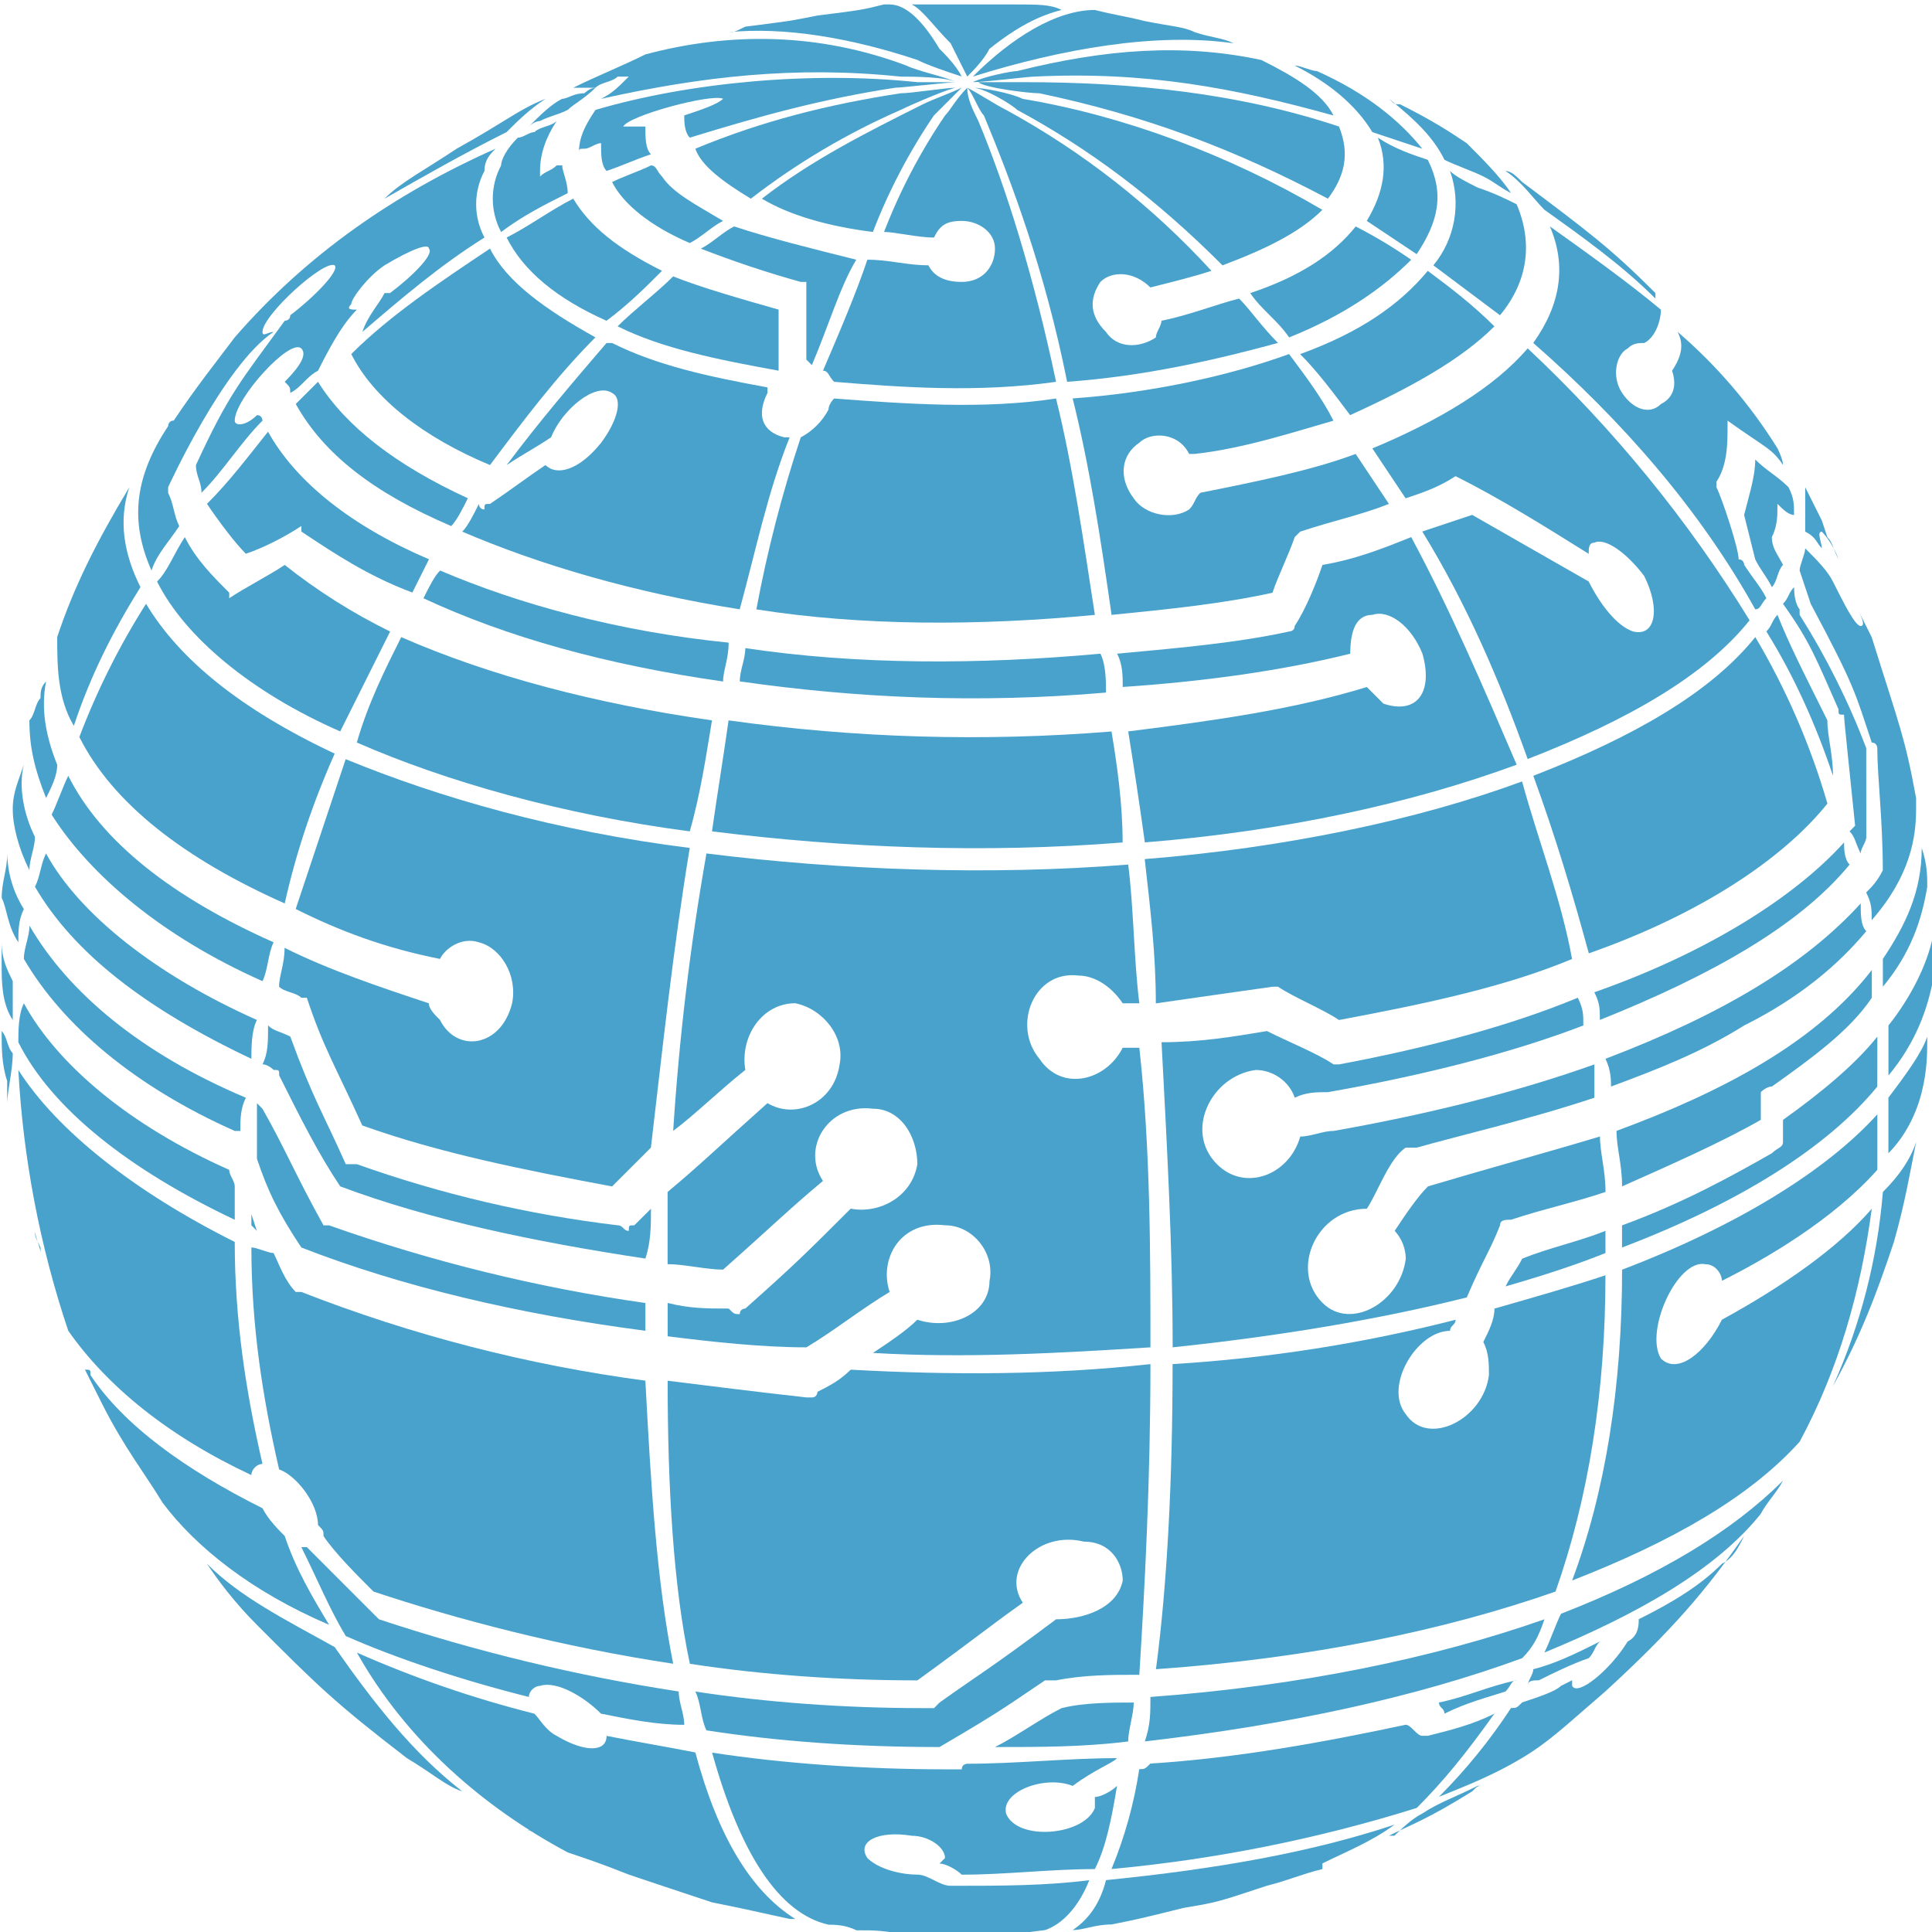 <?xml version="1.0" encoding="UTF-8"?>
<svg width="512px" height="512px" viewBox="0 0 512 512" version="1.1" xmlns="http://www.w3.org/2000/svg" xmlns:xlink="http://www.w3.org/1999/xlink">
    <!-- Generator: Sketch 49 (51002) - http://www.bohemiancoding.com/sketch -->
    <title>NQ</title>
    <desc>Created with Sketch.</desc>
    <defs></defs>
    <g id="NQ" stroke="none" stroke-width="1" fill="none" fill-rule="evenodd">
        <g id="nasdaq" transform="translate(-13, -13)" fill="#48A2CC" fill-rule="nonzero">
            <path d="M375.224,333.323 C378.169,328.898 381.097,320.096 385.522,317.136 L388.467,317.136 C398.765,314.175 417.881,309.782 435.533,303.909 L435.533,295.075 C414.952,302.429 391.411,308.302 366.406,312.711 C363.461,312.711 360.533,314.191 357.588,314.191 C354.644,324.505 342.881,328.898 335.528,321.545 C326.694,312.711 334.047,298.036 345.826,296.555 C350.235,296.555 354.644,299.484 356.124,303.909 C359.069,302.429 362.013,302.429 364.942,302.429 C389.947,298.036 413.472,292.114 432.604,284.761 C432.604,281.832 432.604,280.368 431.124,277.407 C413.472,284.761 391.411,290.666 367.886,295.075 L366.406,295.075 C361.997,292.114 354.644,289.202 348.754,286.241 C339.937,287.722 331.103,289.202 320.821,289.202 C322.285,317.136 323.765,343.605 323.765,370.059 C351.715,367.13 378.185,362.737 401.71,356.832 C406.118,346.55 407.599,345.086 410.527,337.716 C410.527,336.236 411.992,336.236 413.472,336.236 C422.306,333.307 429.643,331.843 438.477,328.882 C438.477,323.009 437.013,318.6 437.013,314.175 C422.306,318.6 406.135,323.009 391.427,327.402 C388.483,330.362 385.554,334.755 382.61,339.18 C384.457,341.189 385.504,343.805 385.554,346.534 C384.09,358.28 370.847,365.65 363.494,358.28 C354.628,349.478 361.981,333.323 375.224,333.323 Z M438.461,350.959 C429.643,353.92 419.345,356.832 409.047,359.793 C409.047,362.753 407.583,365.666 406.102,368.627 C407.583,371.555 407.583,374.5 407.583,377.428 C406.102,389.207 391.395,396.56 385.522,387.743 C379.649,380.389 388.467,365.682 397.285,365.682 C397.285,364.202 398.749,364.202 398.749,362.753 C374.178,369.038 349.065,372.971 323.749,374.5 C323.749,405.394 322.285,433.328 319.34,455.357 C360.517,452.428 395.804,445.075 425.234,434.776 C434.036,409.787 438.461,381.837 438.461,350.959 Z M497.273,203.888 C489.92,189.181 486.975,183.292 484.047,175.938 C482.582,177.418 482.582,178.883 481.102,180.347 C488.456,192.109 494.345,205.352 498.754,218.579 C498.754,212.722 497.273,208.313 497.273,203.888 Z M503.163,242.12 C501.698,240.656 501.698,237.711 501.698,236.247 C488.456,250.954 464.931,265.661 435.517,275.959 C436.981,278.888 436.981,280.352 436.981,283.297 C466.395,271.534 489.92,258.307 503.163,242.12 Z" id="Shape"></path>
            <path d="M507.572,211.241 C502.878,198.915 496.965,187.089 489.92,175.938 L489.92,174.474 C489.92,174.474 488.456,173.009 488.456,168.601 C486.991,170.065 486.991,171.545 485.511,173.009 C492.865,183.308 494.329,187.717 500.218,200.943 C500.218,202.408 500.218,202.408 501.682,202.408 C501.682,203.888 503.147,217.115 504.627,231.822 L503.163,233.318 C504.627,234.782 504.627,236.263 506.107,239.191 C506.107,237.727 507.588,236.247 507.588,234.782 L507.572,211.241 Z M438.461,339.196 C431.108,342.125 423.754,343.589 416.401,346.55 C414.936,349.478 413.456,350.943 411.992,353.903 C422.29,350.943 431.108,348.03 438.461,345.07 L438.461,339.196 Z M419.345,218.595 C425.234,234.766 429.643,249.473 434.052,265.645 C463.466,255.347 485.527,240.64 497.29,225.949 C492.8,210.495 486.378,195.671 478.174,181.827 C466.395,196.534 445.815,208.313 419.345,218.595 Z M185.512,56.833 C182.567,58.313 178.159,59.778 175.214,61.242 C178.159,67.131 185.512,73.004 195.794,77.413 C198.739,75.949 201.683,73.004 204.612,71.54 C197.258,67.131 191.385,64.187 188.441,59.778 C186.976,58.313 186.976,56.833 185.512,56.833 Z M191.401,86.247 C186.992,90.656 181.103,95.065 176.678,99.474 C188.441,105.363 203.164,108.292 219.335,111.236 L219.335,95.049 C209.037,92.12 198.739,89.176 191.401,86.247 Z M164.916,65.651 C159.026,68.596 153.153,73.004 147.264,75.949 C151.673,84.767 160.507,92.12 173.734,98.01 C179.623,93.601 184.032,89.192 188.441,84.767 C176.678,78.894 169.325,73.004 164.916,65.651 Z M125.219,171.545 C147.28,181.843 173.75,189.197 204.628,193.606 C204.628,190.677 206.092,187.733 206.092,183.308 C176.678,180.363 150.209,173.009 129.628,164.192 C128.148,165.656 126.684,168.601 125.219,171.545 Z M350.219,274.495 L351.683,274.495 C356.092,277.423 363.445,280.368 367.854,283.313 C391.379,278.904 411.976,274.495 429.611,267.141 C426.667,250.97 420.793,236.263 416.368,220.091 C388.435,230.39 353.131,237.743 316.363,240.672 C317.844,253.915 319.308,265.677 319.308,278.904 C329.622,277.407 339.92,275.959 350.219,274.495 Z M107.568,209.777 C131.093,220.075 161.971,228.893 195.794,233.318 C198.739,223.02 200.203,212.722 201.683,203.904 C170.805,199.495 142.855,192.142 119.33,181.843 C114.921,190.661 110.512,199.479 107.568,209.777 Z M184.032,27.419 C178.159,30.364 170.805,33.308 164.916,36.253 L170.805,36.253 C172.269,34.772 175.214,34.772 176.678,33.308 L179.623,33.308 C176.678,36.253 175.214,37.717 172.269,39.197 C198.739,33.308 223.744,30.38 251.694,33.308 C254.639,33.308 263.456,33.308 266.401,34.772 C263.456,33.308 256.103,31.828 253.174,30.364 C229.633,21.53 206.092,21.53 184.032,27.419 Z M214.91,65.651 C222.264,70.06 232.562,73.004 244.324,74.469 C248.515,63.591 253.941,53.23 260.496,43.59 L267.849,36.237 C264.905,37.701 260.496,39.181 257.551,40.646 C242.86,47.999 228.153,55.353 214.91,65.651 Z M273.739,43.59 C281.092,61.242 289.926,84.767 295.799,114.181 C316.379,112.701 335.512,108.292 351.683,103.883 C347.274,99.474 344.313,95.049 341.385,92.12 C335.495,93.601 328.142,96.529 320.788,98.01 C320.788,99.474 319.324,100.954 319.324,102.419 C314.915,105.363 309.026,105.363 306.081,100.954 C301.672,96.545 301.672,92.12 304.617,87.712 C307.562,84.767 313.435,84.767 317.86,89.176 C323.733,87.712 329.622,86.231 334.031,84.767 C318.371,67.651 299.989,53.243 279.628,42.126 C276.683,40.662 272.274,37.717 269.33,36.253 C270.81,37.717 272.274,42.126 273.739,43.59 Z" id="Shape"></path>
            <path d="M263.456,43.59 C256.902,53.23 251.476,63.591 247.285,74.469 C250.214,74.469 256.103,75.949 260.512,75.949 C261.976,73.004 263.456,71.54 267.865,71.54 C272.274,71.54 276.683,74.485 276.683,78.894 C276.683,83.303 273.739,87.712 267.865,87.712 C263.456,87.712 260.512,86.247 259.031,83.303 C253.158,83.303 248.733,81.822 242.86,81.822 C239.915,90.64 235.507,100.938 231.098,111.236 C232.562,111.236 232.562,112.701 234.042,114.181 C251.694,115.645 272.274,117.126 292.871,114.181 C286.981,86.247 279.628,62.706 272.274,45.071 C270.81,42.126 269.33,39.181 269.33,36.253 C266.385,39.181 264.921,42.126 263.456,43.59 Z M197.275,52.408 C198.739,56.817 204.628,61.226 211.982,65.651 C224.199,56.203 237.538,48.301 251.694,42.126 C254.639,40.662 264.937,36.253 266.401,36.253 C263.456,36.253 254.639,37.717 251.694,37.717 C232.562,40.646 214.91,45.071 197.275,52.408 Z M207.557,73.004 C204.612,74.469 201.683,77.413 198.739,78.894 C207.409,82.275 216.243,85.218 225.208,87.712 L226.689,87.712 L226.689,108.292 L228.153,109.756 C232.562,99.458 235.507,89.176 239.915,81.822 C228.153,78.894 216.391,75.949 207.557,73.004 Z" id="Shape"></path>
            <path d="M170.805,42.126 C167.86,46.535 166.396,49.48 166.396,53.888 C166.396,52.408 166.396,52.408 167.876,52.408 C169.341,52.408 170.821,50.944 172.285,50.944 C172.285,53.888 172.285,56.817 173.75,58.297 C178.159,56.817 181.103,55.353 185.512,53.888 C184.032,52.408 184.032,49.48 184.032,46.535 L178.159,46.535 C179.623,43.59 201.683,37.717 204.628,39.181 C203.164,40.646 198.739,42.126 194.33,43.59 C194.33,45.071 194.33,47.999 195.81,49.48 C214.926,43.59 231.098,39.181 250.214,36.253 C251.694,36.253 264.937,34.772 266.385,34.772 L256.087,34.772 C228.153,31.828 195.794,34.772 170.805,42.126 Z M282.572,31.828 C281.092,31.828 273.739,33.292 270.81,34.772 C273.755,34.772 285.517,33.308 286.981,33.308 C316.396,31.844 339.92,36.253 366.39,43.606 C363.445,37.733 356.092,33.308 347.274,28.899 C326.678,24.474 306.097,25.939 282.572,31.828 Z M378.152,49.48 C381.097,56.833 379.633,64.187 375.208,71.54 L388.435,80.358 C394.324,71.54 395.788,64.187 391.379,55.353 C386.986,53.888 382.561,52.408 378.152,49.48 Z M376.688,131.833 L385.506,145.06 C389.915,143.595 394.324,142.115 398.733,139.186 C410.495,145.06 422.274,152.429 434.02,159.767 C434.02,158.302 434.02,156.822 435.5,156.822 C438.445,155.342 444.318,159.767 448.727,165.64 C453.136,174.458 451.672,181.811 445.783,180.347 C441.374,178.883 436.965,172.993 434.02,167.104 L403.142,149.452 L389.915,153.861 C401.677,172.977 410.495,193.558 417.849,214.154 C444.318,203.856 464.899,192.093 476.661,177.386 C460.355,150.85 440.575,126.612 417.849,105.315 C409.031,115.661 394.34,124.479 376.688,131.833 Z M361.981,31.828 C360.517,31.828 357.572,30.364 356.092,30.364 C364.91,34.772 372.263,40.662 376.688,48.015 L389.931,52.424 C384.042,45.071 375.224,37.717 361.981,31.828 Z M478.157,134.777 C478.157,139.186 476.677,143.595 475.213,149.485 L478.157,161.247 C479.622,164.192 481.102,165.656 482.566,168.601 C484.031,167.12 484.031,164.192 485.511,162.711 C484.047,159.767 482.566,158.302 482.566,155.342 C484.031,152.413 484.031,149.468 484.031,147.988 L484.031,146.524 C485.495,147.988 486.975,149.468 488.44,149.468 C488.44,146.524 488.44,145.06 486.975,142.115 C484.047,139.186 481.102,137.706 478.157,134.777 Z M282.572,42.126 C301.688,52.424 319.34,65.651 336.976,83.319 C348.738,78.91 357.556,74.485 363.445,68.612 C338.44,53.905 310.506,43.606 284.021,39.197 C281.076,37.733 273.722,36.253 270.794,36.253 C273.739,36.237 281.092,40.646 282.572,42.126 Z M509.052,277.407 L509.052,270.054 C494.345,289.186 469.34,302.413 441.39,312.695 C441.39,317.12 442.87,321.529 442.87,327.402 C456.097,321.529 469.34,315.655 479.638,309.766 L479.638,308.286 L479.638,302.413 C479.638,302.413 481.102,300.932 482.582,300.932 C492.865,293.595 503.163,286.241 509.052,277.407 Z M410.511,96.545 C417.865,87.728 419.329,77.429 414.92,67.131 C411.976,65.667 409.031,64.187 404.622,62.722 C401.677,61.242 398.733,59.778 397.268,58.313 C400.297,66.844 398.623,76.338 392.86,83.319 C398.749,87.712 404.622,92.12 410.511,96.545 Z M292.871,442.13 C275.219,455.357 272.274,456.837 261.992,464.191 L260.528,465.671 L257.583,465.671 C236.987,465.671 216.391,464.191 197.275,461.278 C198.739,464.207 198.739,468.632 200.219,471.56 C219.335,474.521 239.915,475.985 261.976,475.985 C279.628,465.671 281.092,464.207 289.926,458.317 L292.871,458.317 C300.224,456.837 307.578,456.837 314.931,456.837 C316.396,433.328 317.876,405.394 317.876,374.5 C291.39,377.428 264.937,377.428 238.451,375.98 C235.507,378.909 232.562,380.373 229.633,381.853 C229.633,381.853 229.633,383.334 228.169,383.334 L226.705,383.334 C213.462,381.853 201.7,380.373 189.937,378.909 C189.937,406.843 191.417,433.344 195.826,453.925 C214.942,456.853 235.539,458.317 256.119,458.317 C272.29,446.571 273.771,445.091 284.053,437.737 C278.18,428.903 288.462,418.621 300.24,421.55 C307.594,421.55 310.538,427.423 310.538,431.864 C309.042,439.201 300.224,442.13 292.871,442.13 Z" id="Shape"></path>
            <path d="M478.157,174.474 C479.622,174.474 479.622,173.009 481.102,171.529 C479.638,168.584 478.157,167.12 475.229,162.711 C475.229,162.711 475.229,161.247 473.765,161.247 C473.765,158.302 469.356,145.06 467.875,142.131 L467.875,140.667 C470.82,136.258 470.82,130.369 470.82,125.96 L470.82,124.479 C481.118,131.833 482.582,131.833 485.527,136.242 C485.527,134.777 484.063,131.833 484.063,131.833 C476.863,120.253 467.937,109.84 457.593,100.954 C459.058,103.899 459.058,106.828 456.113,111.253 C457.593,115.661 456.113,118.606 453.168,120.07 C450.224,123.015 445.815,121.551 442.87,117.126 C439.925,112.701 441.39,106.828 444.334,105.363 C445.799,103.899 447.279,103.899 448.743,103.899 C451.688,102.419 453.152,98.01 453.152,95.065 C444.334,87.712 434.036,80.358 423.738,73.004 C428.147,83.303 426.683,93.601 419.329,103.883 C442.87,124.479 463.45,148.004 478.157,174.474 Z M50.22,168.601 C45.811,159.767 44.33,150.949 47.275,142.115 C38.441,156.838 32.552,168.601 28.159,181.827 C28.159,189.181 28.159,197.999 32.568,205.352 C36.961,192.125 42.866,180.363 50.22,168.601 Z M156.098,45.071 C159.043,43.59 160.507,43.59 163.451,42.126 C164.916,40.662 167.86,39.181 170.805,36.253 C169.325,36.253 167.86,37.717 167.86,37.717 C164.916,37.717 163.451,39.181 161.971,39.181 C159.026,40.646 156.082,43.59 153.153,46.535 C154.618,45.071 156.098,45.071 156.098,45.071 Z M438.461,293.595 C439.942,296.555 439.942,299.468 439.942,300.948 C451.704,296.555 463.466,292.114 475.229,284.761 C489.936,277.407 500.234,268.606 507.588,259.772 C506.107,258.307 506.107,255.363 506.107,252.418 C491.4,268.606 469.34,281.848 438.461,293.595 Z M511.981,267.125 L511.981,274.495 C519.334,265.661 522.279,256.843 523.743,248.009 C523.743,245.065 523.743,242.12 522.279,237.711 C522.279,249.473 517.87,258.307 511.981,267.125 Z M256.103,362.737 C253.158,365.666 248.749,368.611 244.34,371.539 C269.346,373.019 294.335,371.539 317.876,370.059 C317.876,345.07 317.876,317.136 314.931,290.666 L310.522,290.666 C306.113,299.468 294.351,302.413 288.462,293.595 C281.108,284.761 286.997,270.07 298.76,271.534 C303.169,271.534 307.594,274.479 310.522,278.888 L314.931,278.888 C313.467,267.125 313.467,253.898 311.987,242.12 C275.219,245.065 235.523,243.6 200.219,239.175 C195.919,263.499 192.975,288.044 191.401,312.695 C197.275,308.302 203.164,302.413 210.517,296.539 C209.053,287.705 214.926,278.872 223.744,278.872 C231.098,280.352 236.987,287.705 235.507,295.059 C234.042,305.341 223.744,309.766 216.391,305.341 C203.164,317.12 198.739,321.529 189.921,328.882 L189.921,348.014 C194.33,348.014 200.219,349.462 204.628,349.462 C217.871,337.716 222.28,333.307 231.098,325.954 C225.208,317.12 232.562,305.341 244.34,306.821 C251.694,306.821 256.103,314.175 256.103,321.529 C254.639,330.362 245.805,334.755 238.451,333.307 C226.689,345.053 223.744,348.014 210.517,359.777 C210.517,359.777 209.053,359.777 209.053,361.257 C207.573,361.257 207.573,361.257 206.108,359.777 C200.235,359.777 195.81,359.777 189.937,358.296 L189.937,367.13 C201.7,368.611 214.942,370.059 226.705,370.059 C234.058,365.666 241.412,359.777 248.765,355.384 C245.821,346.55 251.71,336.252 263.473,337.716 C270.826,337.716 276.715,345.07 275.235,352.423 C275.219,361.257 264.921,365.666 256.103,362.737 Z M525.223,261.252 C523.743,268.606 519.334,277.407 513.461,284.761 L513.461,298.02 C520.814,289.186 523.759,280.352 525.223,272.998 L525.223,270.054 L525.223,261.252 Z M525.223,259.772 C523.743,256.827 523.743,252.418 523.743,249.473 C523.743,252.418 523.743,256.827 525.223,259.772 Z M464.931,348.03 C467.875,348.03 469.34,350.959 469.34,352.423 C481.102,346.55 498.754,336.236 510.516,323.009 L510.516,308.302 C497.273,323.009 473.749,337.716 442.87,349.478 C442.87,380.373 438.461,408.307 429.627,431.848 C456.097,421.534 476.677,409.787 489.92,395.08 C500.218,375.964 506.091,355.384 509.036,333.323 C500.218,343.605 485.511,353.903 469.324,362.737 C464.915,371.539 457.561,377.412 453.152,373.019 C448.743,365.666 457.577,346.55 464.931,348.03 Z M506.107,178.899 C504.643,178.899 501.698,173.009 498.754,167.136 C497.29,164.192 494.345,161.263 491.4,158.318 C491.4,159.783 489.92,162.727 489.92,164.208 L492.865,173.026 C504.627,195.086 504.627,196.55 509.036,209.793 C510.5,209.793 510.5,211.274 510.5,211.274 C510.5,218.627 511.964,230.39 511.964,243.632 C510.5,246.577 509.02,248.041 507.556,249.506 C509.02,252.45 509.02,253.915 509.02,256.859 C519.318,245.097 520.782,234.799 520.782,227.445 L520.782,224.5 C517.838,208.329 516.373,205.384 509.02,181.859 L504.611,173.042 C506.107,175.954 507.572,178.899 506.107,178.899 Z M157.562,136.242 C153.153,139.186 147.264,143.595 142.855,146.54 C141.375,146.54 141.375,146.54 141.375,148.004 C139.91,148.004 139.91,146.54 139.91,146.54 C138.446,149.485 136.966,152.429 135.502,153.893 C156.082,162.711 181.087,170.065 209.037,174.474 C213.446,158.302 216.391,143.595 222.264,128.888 L220.799,128.888 C214.91,127.408 213.446,122.999 216.391,117.126 L216.391,115.661 C200.219,112.717 186.976,109.772 175.214,103.899 L173.734,103.899 C164.916,114.197 156.082,124.479 147.264,136.258 C151.673,133.313 154.618,131.849 159.026,128.904 C161.971,121.551 170.789,114.197 175.214,117.142 C178.159,118.622 176.678,124.495 172.269,130.385 C166.38,137.706 160.507,139.186 157.562,136.242 Z M379.633,199.479 L375.224,195.07 C356.108,200.943 335.512,203.888 311.987,206.833 C313.565,216.621 315.035,226.426 316.396,236.247 C353.163,233.302 386.986,225.949 414.936,215.65 C406.102,195.07 397.285,174.474 386.986,155.342 C379.633,158.286 372.279,161.231 363.461,162.711 C361.997,167.12 359.053,174.474 356.108,178.883 C356.108,180.347 354.644,180.347 354.644,180.347 C341.417,183.292 325.229,184.756 309.058,186.236 C310.538,189.181 310.538,192.109 310.538,195.054 C332.599,193.574 353.179,190.645 370.831,186.236 C370.831,180.347 372.295,175.938 376.72,175.938 C381.129,174.474 387.019,178.883 389.963,186.236 C392.876,196.534 388.451,202.424 379.633,199.479 Z M184.032,365.666 L184.032,358.312 C155.479,354.248 127.402,347.354 100.214,337.732 L98.734,337.732 C91.38,324.505 88.436,317.152 82.562,306.838 L81.098,305.357 L81.098,320.096 C84.043,328.898 86.987,334.771 92.861,343.605 C119.33,353.903 150.209,361.257 184.032,365.666 Z M284.037,34.772 L272.274,34.772 C273.739,36.253 285.517,37.717 288.446,37.717 C316.379,43.59 339.92,52.424 364.91,65.651 C369.319,59.762 370.799,53.888 367.854,46.535 C341.401,37.717 313.451,34.772 284.037,34.772 Z M370.799,123.015 C386.97,115.661 400.213,108.308 409.031,99.49 C403.158,93.617 397.285,89.192 391.379,84.783 C384.026,93.617 373.727,100.97 357.556,106.844 C361.981,111.253 366.39,117.126 370.799,123.015 Z M306.097,196.534 C306.097,193.59 306.097,189.181 304.633,186.236 C272.274,189.181 239.932,189.181 210.517,184.756 C210.517,187.7 209.053,190.645 209.053,193.574 C239.915,198.015 272.274,199.479 306.097,196.534 Z M201.683,233.318 C236.971,237.727 273.739,239.191 310.506,236.263 C310.506,225.965 309.026,215.666 307.562,206.849 C273.728,209.596 239.694,208.609 206.076,203.904 C204.628,214.186 203.148,223.004 201.683,233.318 Z" id="Shape"></path>
            <path d="M307.578,175.954 C322.285,174.49 336.992,173.009 350.219,170.081 C351.683,165.672 354.628,159.783 356.092,155.358 L357.556,153.893 C366.374,150.949 373.727,149.485 381.081,146.54 L372.263,133.297 C360.501,137.706 345.794,140.651 331.087,143.595 C329.622,145.06 329.622,146.54 328.142,148.004 C323.733,150.949 316.379,149.468 313.435,145.06 C309.026,139.186 310.49,133.297 314.899,130.352 C317.844,127.408 325.197,127.408 328.142,133.297 L329.606,133.297 C342.849,131.833 356.076,127.408 366.374,124.479 C363.429,118.606 359.02,112.717 354.611,106.828 C338.44,112.701 317.844,117.126 297.263,118.59 C301.688,136.242 304.633,155.358 307.578,175.954 Z M185.512,333.323 C184.032,334.771 182.567,336.252 181.103,337.716 C179.639,337.716 179.639,337.716 179.639,339.196 C178.175,339.196 178.175,337.716 176.694,337.716 C153.126,334.914 129.945,329.484 107.584,321.529 L104.639,321.529 C98.75,308.302 95.821,303.893 89.932,287.705 C86.987,286.225 85.523,286.225 84.043,284.745 C84.043,289.17 84.043,292.098 82.579,295.059 C84.043,295.059 85.523,296.539 85.523,296.539 C86.987,296.539 86.987,296.539 86.987,298.02 C92.877,309.766 97.286,318.6 103.159,327.402 C126.684,336.236 154.634,342.109 184.032,346.534 C185.512,342.125 185.512,337.716 185.512,333.323 Z M79.618,337.716 L81.082,339.196 L79.618,334.771 L79.618,337.716 Z" id="Shape"></path>
            <path d="M195.794,237.711 C160.507,233.302 129.612,224.468 104.607,214.186 L91.364,253.898 C103.127,259.772 114.905,264.197 129.596,267.125 C131.06,264.181 135.485,261.252 139.894,262.716 C145.784,264.181 150.193,271.534 148.712,278.888 C145.768,290.666 134.005,292.114 129.596,283.297 C128.132,281.832 126.652,280.352 126.652,278.888 C113.425,274.495 100.182,270.07 88.42,264.181 C88.42,268.589 86.955,271.534 86.955,274.479 C88.42,275.959 91.364,275.959 92.845,277.407 L94.309,277.407 C98.718,290.666 101.662,295.075 109.016,311.263 C129.612,318.616 151.657,323.009 175.198,327.418 L185.496,317.136 C188.441,292.114 191.401,264.181 195.794,237.711 Z M234.042,118.606 C234.042,118.606 232.562,120.07 232.562,121.551 C230.902,124.683 228.341,127.245 225.208,128.904 C220.248,143.812 216.318,159.043 213.446,174.49 C241.38,178.899 272.274,178.899 303.153,175.954 C300.208,156.838 297.263,136.258 292.855,118.606 C273.739,121.535 253.158,120.054 234.042,118.606 Z M354.628,102.419 C369.335,96.545 379.633,89.192 386.986,81.838 C382.286,78.575 377.373,75.629 372.279,73.021 C366.39,80.374 357.572,86.263 344.329,90.672 C347.274,95.065 351.683,98.01 354.628,102.419 Z M522.279,302.429 C523.743,296.555 523.743,292.114 523.743,287.722 C522.279,292.114 517.87,298.036 513.445,303.909 L513.445,318.616 C517.87,314.175 520.814,308.302 522.279,302.429 Z M25.214,350.959 C26.679,350.959 26.679,352.439 26.679,353.92 C26.679,352.423 26.679,350.959 25.214,350.959 Z M16.381,292.114 C14.916,290.666 14.916,287.722 13.436,286.241 C13.436,290.666 13.436,295.075 14.9,299.468 L14.9,305.341 C14.916,302.429 16.381,296.555 16.381,292.114 Z M22.27,339.196 C22.27,340.677 22.27,340.677 23.734,343.589 L23.734,345.07 C23.734,343.605 22.27,340.677 22.27,339.196 Z M100.214,443.594 C95.805,436.241 91.396,428.887 88.452,420.053 C86.987,418.605 84.043,415.66 82.562,412.7 C61.966,402.418 45.795,390.671 36.977,377.412 C36.977,375.964 36.977,375.964 35.513,375.964 L39.922,384.766 C45.811,396.544 51.684,403.898 56.093,411.251 C64.911,423.014 79.618,434.776 100.214,443.594 Z M60.502,418.621 C61.966,421.55 64.911,424.494 66.375,425.975 C64.911,424.494 61.966,421.534 60.502,418.621 Z M53.148,164.192 C54.613,159.783 57.557,156.838 60.502,152.429 C59.038,149.485 59.038,146.54 57.557,143.611 L57.557,142.131 C57.557,142.131 72.264,109.772 85.507,100.954 C84.027,100.954 82.562,102.419 82.562,100.954 C82.562,96.545 98.734,81.838 101.678,83.303 C103.159,84.767 95.805,92.12 89.916,96.545 C89.916,98.01 88.452,98.01 88.452,98.01 C76.689,114.181 73.745,117.126 64.927,136.242 C64.927,139.186 66.391,140.651 66.391,143.595 C72.28,137.706 76.689,130.352 82.562,124.479 C82.562,124.479 82.562,123.015 81.098,123.015 C78.154,125.96 75.209,125.96 75.209,124.479 C75.209,118.606 89.916,102.419 92.861,105.363 C94.325,106.828 92.861,109.772 88.452,114.181 C89.916,115.645 89.916,115.645 89.916,117.126 C92.861,115.661 94.325,112.717 97.27,111.253 C101.678,102.419 104.623,98.01 107.568,95.065 C106.087,95.065 104.623,95.065 106.087,93.601 C106.087,92.12 110.496,86.247 114.921,83.303 C122.275,78.894 126.668,77.413 126.668,78.894 C128.148,80.358 122.259,86.247 116.369,90.656 L114.921,90.656 C113.441,93.601 110.512,96.545 109.032,100.954 C119.33,92.12 129.628,83.303 141.391,75.949 C138.447,70.433 138.447,63.813 141.391,58.297 C141.391,55.353 142.871,53.888 144.335,52.408 C117.85,64.171 94.341,80.358 75.209,102.403 C70.8,108.292 64.911,115.645 59.038,124.463 C57.557,124.463 57.557,125.944 57.557,125.944 C48.739,139.186 47.275,150.949 53.148,164.192 Z M256.103,28.883 C259.048,30.347 263.456,31.828 267.865,33.292 C266.385,30.347 263.456,27.403 261.976,25.939 C257.567,18.585 253.158,14.176 248.733,14.176 L247.269,14.176 C241.38,15.64 241.38,15.64 229.617,17.121 C222.264,18.585 222.264,18.585 210.501,20.065 C207.557,21.53 207.557,21.53 206.092,21.53 C220.799,20.065 238.451,23.01 256.103,28.883 Z M264.921,24.474 L269.33,33.292 C270.794,31.828 273.739,28.883 275.219,25.939 C282.572,20.065 288.446,17.121 294.335,15.64 C291.39,14.176 288.446,14.176 281.092,14.176 L254.623,14.176 C257.567,15.656 260.512,20.065 264.921,24.474 Z M395.804,55.353 C398.749,56.817 403.158,58.297 406.102,59.762 C409.047,61.226 410.511,62.706 413.456,64.171 C410.511,59.762 406.102,55.353 401.693,50.944 C397.285,47.999 392.876,45.055 384.042,40.646 C382.561,40.646 382.561,40.646 381.097,39.181 C388.451,45.071 392.876,49.48 395.804,55.353 Z M135.502,487.732 C122.259,477.417 111.977,464.191 101.678,449.483 C88.436,442.13 76.673,436.257 67.855,427.423 C70.8,431.848 75.209,437.737 81.082,443.61 C97.253,459.798 101.678,464.191 120.794,478.898 C128.148,483.323 131.093,486.251 135.502,487.732 Z M145.8,56.833 C142.856,62.349 142.856,68.969 145.8,74.485 C151.673,70.076 157.562,67.131 163.451,64.187 C163.451,61.242 161.987,58.313 161.987,56.833 L160.523,56.833 C159.043,58.313 157.578,58.313 156.114,59.778 L156.114,58.313 C156.114,53.905 157.594,49.48 160.523,45.071 C159.043,46.535 156.114,46.535 154.634,48.015 C153.169,48.015 151.689,49.48 150.225,49.48 C147.264,52.408 145.8,55.353 145.8,56.833 Z M147.264,47.999 C150.209,45.055 153.153,42.11 157.562,39.181 C150.209,42.126 147.264,45.071 134.021,52.408 C125.203,58.297 119.314,61.226 114.905,65.651 C125.219,59.762 135.502,53.888 147.264,47.999 Z" id="Shape"></path>
            <path d="M270.81,33.292 C294.335,25.939 319.34,21.53 339.92,24.474 C336.976,23.01 334.031,23.01 329.622,21.53 C326.678,20.065 323.733,20.065 316.379,18.585 C310.506,17.121 309.026,17.121 303.153,15.64 C292.871,15.656 281.092,23.01 270.81,33.292 Z M498.754,381.837 C498.754,383.318 497.29,384.766 497.29,386.23 C497.273,384.766 498.754,383.318 498.754,381.837 Z M469.34,427.407 C463.45,433.312 456.097,437.721 447.279,442.114 C447.279,443.594 447.279,446.539 444.334,448.019 C439.925,455.341 431.092,462.694 429.627,459.766 L429.627,458.285 L426.683,459.766 C425.218,461.246 420.793,462.694 416.384,464.158 C414.92,465.639 414.92,465.639 413.44,465.639 C407.893,474.121 401.487,482.01 394.324,489.18 C401.677,486.219 409.031,483.307 416.384,478.865 C423.738,474.473 428.147,470.064 438.445,461.23 C456.097,445.042 464.915,434.744 475.213,420.021 C473.749,423.014 472.284,425.975 469.34,427.407 Z M511.981,328.882 C510.539,346.671 506.06,364.081 498.738,380.357 C506.091,367.13 510.5,355.368 514.909,342.109 C517.854,331.827 519.318,322.993 520.798,315.639 C519.334,320.096 516.406,324.489 511.981,328.882 Z M404.622,486.251 C398.733,489.212 394.324,490.676 389.915,493.605 C386.97,495.085 384.026,498.03 382.545,499.478 L381.081,499.478 C386.97,496.549 391.379,495.085 403.142,487.732 C404.606,486.251 404.606,486.251 406.086,486.251 L404.622,486.251 Z M161.971,502.439 C161.971,502.439 160.507,500.958 159.026,500.958 C160.507,500.958 161.971,502.439 161.971,502.439 Z" id="Shape"></path>
            <path d="M223.744,521.539 C211.982,514.185 203.164,499.478 197.275,477.417 C189.921,475.969 181.103,474.489 173.75,473.024 C173.75,477.417 167.876,477.417 160.523,473.024 C157.578,471.544 156.114,468.632 154.634,467.151 C138.52,463.097 122.78,457.682 107.584,450.964 C120.811,474.505 141.407,492.14 163.468,503.919 C167.876,505.399 172.285,506.848 179.639,509.792 C188.457,512.753 188.457,512.753 201.7,517.146 C209.053,518.626 209.053,518.626 222.28,521.539 L223.744,521.539 Z M363.445,506.831 C369.335,503.903 376.688,500.958 382.561,496.549 C360.501,503.903 335.512,508.296 306.097,511.256 C304.633,517.13 301.688,521.539 297.28,524.483 C300.224,524.483 303.169,523.003 307.578,523.003 C314.931,521.522 314.931,521.522 326.694,518.61 C335.528,517.13 335.528,517.13 348.754,512.737 C354.644,511.256 357.572,509.776 363.461,508.312 L363.461,506.831 L363.445,506.831 Z" id="Shape"></path>
            <path d="M151.673,498.03 L153.153,498.03 C154.618,498.03 154.618,499.478 154.618,499.478 C154.618,498.03 153.153,498.03 151.673,498.03 Z M289.926,524.499 C294.335,523.019 298.744,518.626 301.672,511.273 C289.926,512.753 278.147,512.753 266.385,512.753 L264.921,512.753 C261.976,512.753 259.031,509.792 256.087,509.792 C251.678,509.792 245.789,508.312 242.86,505.399 C239.915,500.974 245.805,498.046 254.623,499.494 C259.031,499.494 263.44,502.455 263.44,505.399 L261.976,506.848 C263.44,506.848 266.385,508.328 267.865,509.808 C279.628,509.808 291.39,508.328 303.153,508.328 C306.097,502.455 307.562,495.101 309.026,486.267 C307.562,487.748 304.617,489.228 303.153,489.228 L303.153,492.157 C300.208,499.51 282.572,500.99 279.628,493.637 C278.164,487.764 289.926,483.355 297.28,486.283 C303.169,481.891 307.578,480.41 309.042,478.93 C295.815,478.93 282.572,480.41 269.346,480.41 C269.346,480.41 267.881,480.41 267.881,481.891 L263.473,481.891 C242.892,481.891 220.832,480.41 201.716,477.466 C209.069,503.951 219.367,520.139 232.594,523.067 C234.074,523.067 237.003,523.067 239.948,524.548 C245.837,524.548 245.837,524.548 256.119,526.028 L272.29,526.028 C278.164,525.98 278.164,525.98 289.926,524.499 Z M25.214,224.484 C26.679,221.54 28.159,218.611 28.159,215.666 C25.214,208.313 23.75,200.959 25.214,193.606 C23.734,195.086 23.734,196.55 23.734,198.015 C22.27,199.479 22.27,202.424 20.789,203.904 C20.789,211.241 22.27,217.131 25.214,224.484 Z M19.325,278.888 C17.861,281.848 17.861,286.241 17.861,289.202 C26.679,306.838 47.275,323.025 75.209,336.252 L75.209,327.418 C75.209,325.97 73.745,324.489 73.745,323.025 C47.275,311.263 28.159,295.075 19.325,278.888 Z M16.381,227.413 C16.381,231.822 17.861,237.711 20.789,243.6 C20.789,240.656 22.254,237.711 22.254,234.766 C19.309,228.893 17.845,221.54 19.309,215.65 C17.861,220.075 16.381,223.004 16.381,227.413 Z M22.27,248.009 C32.568,265.661 51.684,280.368 79.618,293.595 C79.618,290.666 79.618,286.241 81.082,283.297 C54.613,271.534 34.016,255.363 25.198,239.175 C23.734,242.12 23.734,245.065 22.27,248.009 Z M76.689,312.711 C76.689,309.782 76.689,306.838 78.154,303.909 C50.22,292.13 31.088,275.975 20.806,258.307 C20.806,261.252 19.325,264.197 19.325,267.125 C29.623,284.761 48.739,300.948 75.209,312.711 L76.689,312.711 Z M13.436,268.606 C13.436,273.014 13.436,278.888 16.381,283.313 L16.381,273.014 C14.916,270.07 13.436,267.125 13.436,262.716 L13.436,261.252 L13.436,268.606 Z M17.861,262.716 C17.861,259.772 17.861,256.827 19.325,253.898 C16.53,249.495 15.004,244.406 14.916,239.191 C14.916,243.6 13.452,246.545 13.452,250.954 C14.916,253.898 14.916,258.307 17.861,262.716 Z M84.027,127.408 C78.154,134.777 73.729,140.651 67.855,146.524 C70.8,150.933 75.209,156.822 78.154,159.751 C82.562,158.286 88.452,155.342 92.861,152.397 L92.861,153.861 C101.678,159.734 110.512,165.624 122.275,170.033 L126.684,161.215 C106.087,152.429 91.38,140.651 84.027,127.408 Z M97.27,114.181 L91.38,120.054 C98.734,133.297 111.977,143.595 132.573,152.413 C134.037,150.933 135.518,148.004 136.982,145.043 C117.85,136.242 104.623,125.96 97.27,114.181 Z M106.087,106.828 C111.977,118.59 125.203,128.888 142.855,136.242 C151.673,124.479 160.507,112.701 170.789,102.403 C157.562,95.049 147.264,87.695 142.855,78.878 C129.628,87.712 116.386,96.545 106.087,106.828 Z M54.629,167.12 C61.982,181.827 79.634,196.534 103.159,206.833 L116.386,180.363 C106.468,175.499 97.102,169.581 88.452,162.711 C84.043,165.656 78.154,168.601 73.745,171.529 L73.745,170.065 C69.336,165.656 64.927,161.247 61.982,155.342 C59.038,159.767 57.557,164.192 54.629,167.12 Z M82.562,273.014 C84.027,270.07 84.027,265.661 85.507,262.716 C59.038,250.954 39.922,236.247 31.088,218.595 C29.623,221.54 28.143,225.949 26.679,228.893 C36.961,245.065 56.093,261.252 82.562,273.014 Z" id="Shape"></path>
            <path d="M34.032,208.313 C42.866,225.965 61.966,240.656 88.452,252.418 C91.396,239.191 95.805,225.949 101.695,212.722 C76.689,200.959 60.518,187.717 51.7,173.009 C44.632,184.149 38.712,195.978 34.032,208.313 Z M79.618,403.914 C79.618,402.434 81.082,400.953 82.562,400.953 C78.154,381.837 75.209,362.737 75.209,342.125 C48.739,328.882 28.159,312.711 17.861,296.555 C19.138,320.083 23.587,343.33 31.088,365.666 C41.386,380.373 57.557,393.6 79.618,403.914 Z M422.29,68.596 C432.588,75.949 442.87,83.303 451.704,92.12 L451.704,90.656 C439.942,78.894 434.052,74.485 416.401,61.242 C414.936,59.778 413.456,58.313 411.992,58.313 C416.384,61.242 419.345,65.651 422.29,68.596 Z M510.516,287.722 C504.627,295.075 495.809,302.429 485.511,309.782 L485.511,315.655 C485.511,317.12 484.047,317.136 482.566,318.616 C472.268,324.489 459.025,331.843 442.854,337.732 L442.854,343.605 C473.732,331.859 497.257,317.136 510.5,300.964 L510.516,287.722 Z M434.036,452.428 C435.517,450.948 435.517,449.467 436.981,448.035 C431.092,450.964 425.218,453.908 419.329,455.357 C419.329,456.837 417.865,458.317 417.865,459.782 C417.865,458.301 419.329,458.301 420.809,458.301 C423.738,456.837 429.627,453.908 434.036,452.428 Z M485.511,405.378 C472.268,418.605 453.152,430.367 426.683,440.666 C425.218,443.594 423.738,448.019 422.274,450.948 C447.263,440.666 467.859,428.887 479.622,414.18 C481.102,411.268 484.047,408.307 485.511,405.378 Z M456.097,95.065 L454.633,95.065 L456.097,95.065 Z M491.4,153.893 C494.345,155.358 494.345,156.838 495.809,158.302 C495.809,156.838 494.345,153.893 495.809,153.893 C495.809,153.893 498.754,156.838 500.218,161.247 C498.738,158.302 498.738,156.838 497.273,155.358 L495.809,150.949 L491.4,142.131 L491.4,153.893 Z M422.29,442.13 C392.876,452.444 357.572,459.798 317.876,462.71 C317.876,467.135 317.876,470.096 316.396,474.489 C354.628,470.096 388.467,462.71 416.401,452.428 C419.345,449.483 420.809,446.555 422.29,442.13 Z M153.153,462.71 C153.153,461.262 154.618,459.782 156.098,459.782 C160.507,458.301 167.86,462.71 172.269,467.135 C179.623,468.616 186.976,470.096 194.33,470.096 C194.33,467.135 192.866,464.191 192.866,461.262 C165.901,457.123 139.333,450.723 113.441,442.13 L111.977,440.682 L94.325,423.014 L92.861,423.014 C97.27,431.848 100.214,439.201 104.623,446.555 C117.85,452.428 135.502,458.301 153.153,462.71 Z" id="Shape"></path>
            <path d="M97.27,417.141 C98.734,418.621 98.734,418.621 98.734,420.069 C101.678,424.494 107.568,430.384 111.977,434.776 C134.037,442.13 161.971,449.483 191.401,453.908 C186.992,431.848 185.512,406.826 184.032,378.893 C152.808,374.742 122.198,366.849 92.861,355.384 L91.38,355.384 C88.436,352.423 86.971,348.03 85.507,345.07 C84.027,345.07 81.098,343.589 79.618,343.589 C79.618,364.169 82.562,383.318 86.971,402.418 C91.38,403.914 97.27,411.268 97.27,417.141 Z M313.451,464.191 C307.578,464.191 300.224,464.191 294.335,465.671 C288.446,468.632 282.572,473.024 276.683,475.985 C288.446,475.985 300.208,475.985 311.971,474.505 C311.987,471.544 313.451,467.135 313.451,464.191 Z M388.451,492.124 C395.804,484.771 401.693,477.417 409.031,467.135 C403.158,470.096 397.285,471.528 391.379,473.008 L389.915,473.008 C388.435,473.008 386.97,470.08 385.506,470.08 C364.91,474.473 341.385,478.882 317.86,480.362 C316.379,481.842 316.379,481.842 314.915,481.842 C313.542,490.93 311.073,499.818 307.562,508.312 C335.019,505.777 362.132,500.351 388.451,492.124 Z M414.936,458.301 C407.583,459.782 401.693,462.694 394.34,464.174 C394.34,465.655 395.804,465.655 395.804,467.135 C401.693,464.174 407.567,462.71 411.976,461.262 C413.456,459.782 413.456,458.301 414.936,458.301 Z" id="Shape"></path>
        </g>
    </g>
</svg>
